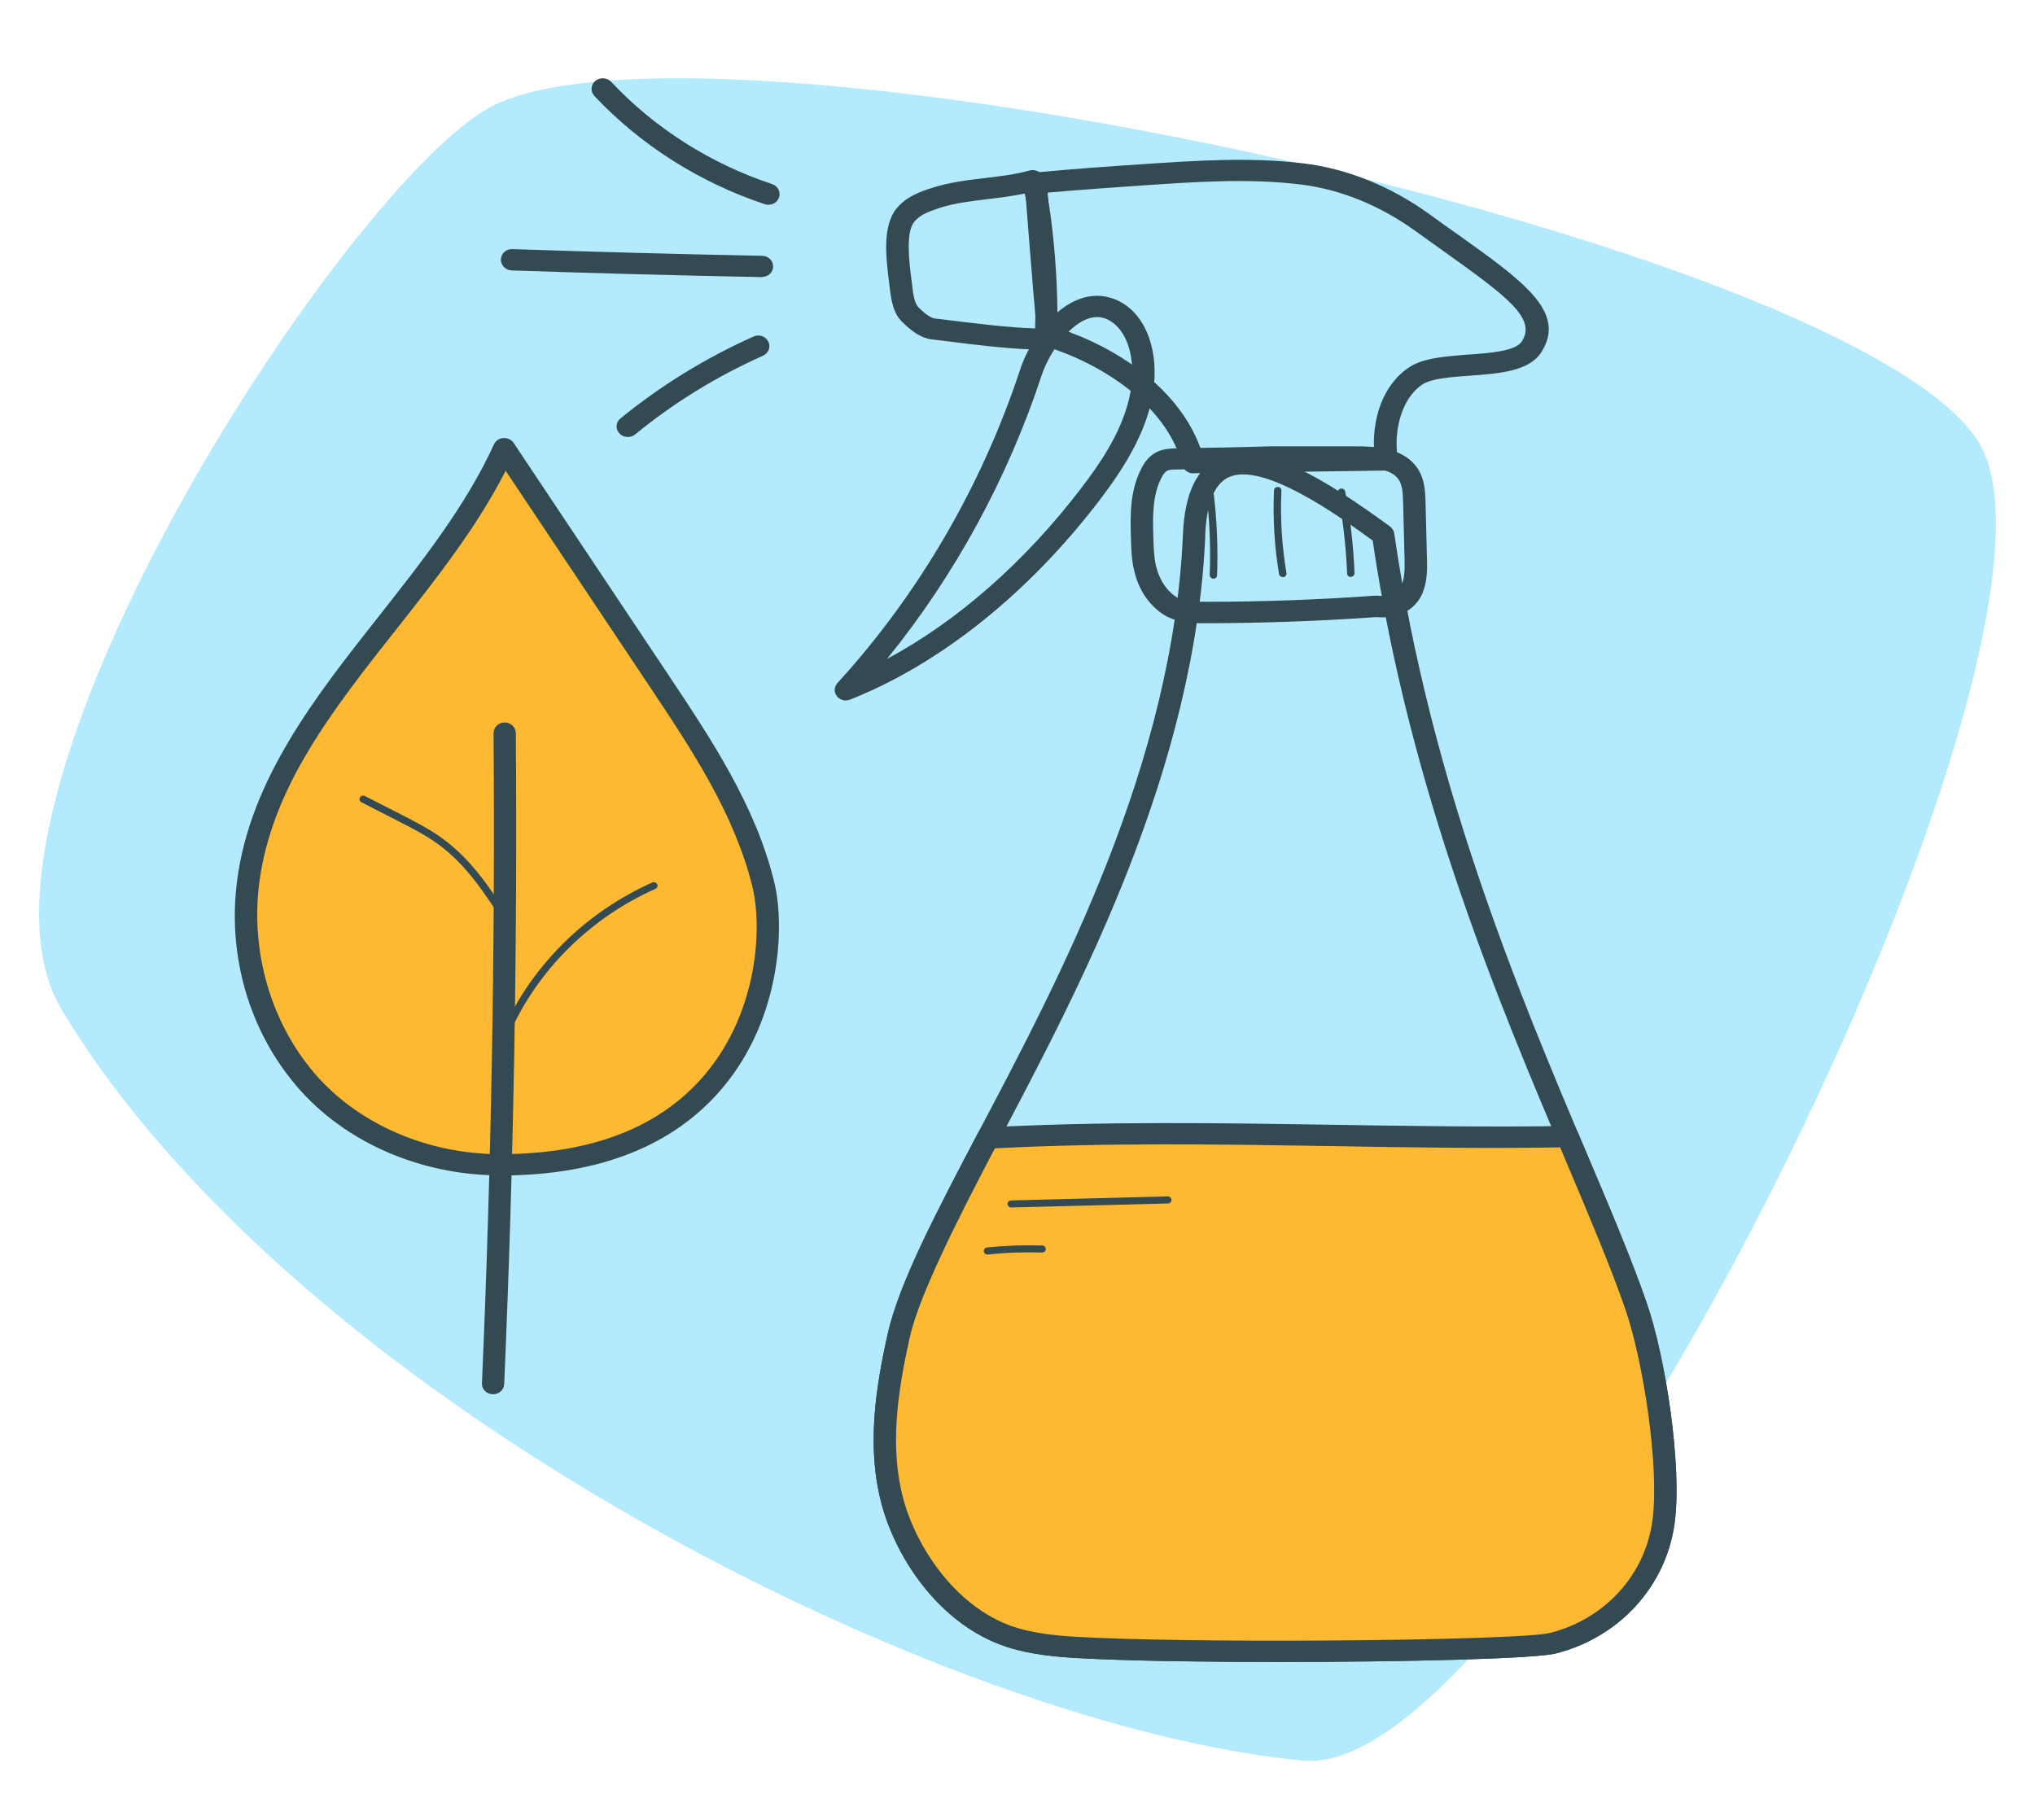 <svg viewBox="0 0 104 93" fill="none" xmlns="http://www.w3.org/2000/svg">
  <path
    d="M3.151 51.601C-3.01 41.334 17.212 10.174 24.81 5.614C35.138 -0.583 95.201 12.346 101.186 22.716C107.17 33.085 78.603 91.107 66.606 89.984C48.367 88.274 15.12 71.554 3.151 51.601Z"
    fill="#B3EAFE" />
  <path
    d="M65.349 84.94C61.807 84.94 58.372 84.893 56.082 84.791C54.636 84.729 53.148 84.661 51.717 84.253C48.232 83.252 45.87 79.854 45.069 76.926C44.274 74.004 44.739 70.988 45.369 68.162C45.949 65.547 47.838 61.972 50.021 57.832C54.214 49.892 59.953 39.01 60.455 27.311C60.547 25.2 61.156 23.927 62.322 23.403C64.455 22.449 67.768 24.519 71.031 26.903C71.153 26.991 71.232 27.121 71.253 27.257C73.114 40.1 77.715 50.974 81.072 58.907C82.317 61.843 83.383 64.376 84.142 66.561C85.129 69.401 85.967 74.944 85.58 77.838C85.144 81.066 82.761 83.681 79.512 84.505C78.41 84.784 71.697 84.94 65.349 84.94ZM61.027 27.332L61.599 27.352C61.084 39.289 55.281 50.287 51.044 58.315C48.897 62.387 47.036 65.908 46.485 68.386C45.892 71.083 45.433 73.95 46.178 76.653C46.872 79.2 49.004 82.339 52.046 83.218C53.341 83.592 54.758 83.653 56.132 83.708C62.659 83.994 77.758 83.83 79.218 83.456C82.023 82.748 84.077 80.487 84.45 77.702C84.814 74.992 83.984 69.578 83.061 66.902C82.317 64.75 81.251 62.231 80.013 59.309C76.649 51.369 72.048 40.508 70.151 27.625C68.348 26.31 64.541 23.607 62.809 24.383C62.072 24.71 61.664 25.711 61.592 27.352L61.02 27.332H61.027Z"
    fill="#334A52" />
  <path
    d="M80.114 58.098C70.052 58.268 60.527 57.628 50.479 58.172C48.54 61.863 46.436 65.963 45.921 68.278C45.298 71.09 44.855 74.005 45.613 76.796C46.372 79.582 48.654 82.816 51.868 83.742C53.22 84.13 54.666 84.198 56.097 84.26C62.566 84.539 77.759 84.396 79.355 83.994C82.582 83.177 84.629 80.603 85.008 77.784C85.388 74.965 84.536 69.469 83.591 66.746C82.754 64.322 81.509 61.427 80.099 58.104L80.114 58.098Z"
    fill="#FDB932" />
  <path
    d="M65.349 84.941C61.807 84.941 58.372 84.893 56.082 84.791C54.636 84.73 53.148 84.662 51.717 84.253C48.232 83.252 45.87 79.854 45.069 76.926C44.274 74.005 44.739 70.988 45.369 68.162C45.899 65.785 48.024 61.632 49.971 57.92C50.064 57.743 50.242 57.635 50.45 57.621C56.425 57.301 62.322 57.396 68.033 57.485C71.962 57.546 76.019 57.614 80.106 57.546C80.335 57.532 80.556 57.675 80.642 57.886L81.065 58.881C82.31 61.822 83.39 64.362 84.149 66.562C85.136 69.401 85.974 74.944 85.587 77.838C85.151 81.066 82.768 83.681 79.519 84.505C78.417 84.784 71.704 84.941 65.356 84.941H65.349ZM50.844 58.69C48.969 62.265 46.972 66.194 46.485 68.387C45.892 71.083 45.433 73.95 46.178 76.653C46.872 79.2 49.004 82.339 52.046 83.218C53.341 83.592 54.758 83.654 56.132 83.708C62.659 83.994 77.758 83.831 79.218 83.456C82.023 82.748 84.077 80.487 84.45 77.702C84.814 74.992 83.984 69.578 83.061 66.902C82.31 64.744 81.243 62.217 80.005 59.289L79.734 58.642C75.762 58.704 71.826 58.642 68.011 58.574C62.437 58.486 56.669 58.39 50.844 58.69Z"
    fill="#334A52" />
  <path
    d="M43.232 35.803C43.053 35.803 42.882 35.721 42.767 35.578C42.61 35.374 42.624 35.095 42.803 34.904C46.954 30.362 50.188 24.812 52.149 18.847C52.621 17.424 54.088 15.15 56.042 15.116C56.643 15.116 57.252 15.334 57.745 15.763C58.912 16.777 59.312 18.759 58.769 20.815C58.275 22.681 57.13 24.336 56.185 25.575C52.564 30.321 48.041 33.937 43.447 35.755C43.375 35.783 43.304 35.796 43.225 35.796L43.232 35.803ZM56.078 16.205H56.056C54.847 16.226 53.645 17.942 53.237 19.174C51.498 24.458 48.786 29.422 45.329 33.678C48.922 31.751 52.378 28.721 55.262 24.942C56.2 23.716 57.216 22.232 57.659 20.556C58.096 18.909 57.824 17.302 56.972 16.573C56.779 16.403 56.464 16.205 56.071 16.205H56.078Z"
    fill="#334A52" />
  <path
    d="M53.387 17.873C51.834 17.873 49.995 17.642 47.869 17.376L47.633 17.349C47.018 17.274 46.538 16.872 46.109 16.457C45.658 16.014 45.551 15.381 45.479 14.768L45.436 14.428C45.286 13.222 45.078 11.575 45.808 10.669C46.331 10.022 47.089 9.777 47.64 9.6C48.52 9.314 49.458 9.205 50.367 9.096C51.161 9.001 51.913 8.912 52.614 8.715C52.757 8.674 52.914 8.687 53.05 8.762C53.186 8.83 53.279 8.953 53.322 9.089C53.916 11.098 54.281 17.111 53.845 17.662C53.737 17.798 53.558 17.887 53.38 17.887L53.387 17.873ZM52.363 9.893C51.755 10.022 51.125 10.097 50.517 10.172C49.63 10.281 48.785 10.376 48.02 10.628C47.461 10.812 47.011 10.975 46.724 11.336C46.273 11.888 46.467 13.399 46.581 14.298L46.624 14.652C46.66 14.966 46.724 15.49 46.939 15.708C47.204 15.973 47.519 16.246 47.791 16.28L48.027 16.307C49.887 16.539 51.519 16.743 52.9 16.784C52.95 15.565 52.843 11.983 52.37 9.893H52.363Z"
    fill="#334A52" />
  <path
    d="M60.983 24.192C60.719 24.192 60.49 24.022 60.432 23.777C59.602 20.604 56.132 18.52 53.412 17.696C53.19 17.628 53.033 17.444 53.019 17.226L52.983 16.825C52.925 16.225 52.868 15.626 52.818 15.034C52.675 13.325 52.539 11.608 52.41 9.899L52.374 9.395C52.353 9.103 52.582 8.844 52.89 8.817C54.786 8.64 56.668 8.503 58.436 8.388C61.098 8.211 63.853 8.02 66.587 8.347C68.834 8.612 71.074 9.518 73.063 10.955C73.564 11.322 74.044 11.663 74.502 11.983C77.865 14.38 80.091 15.967 78.76 18.016C78.13 18.983 76.599 19.092 75.117 19.201C74.151 19.269 73.149 19.344 72.691 19.651C71.582 20.386 71.217 22.102 71.432 23.423C71.46 23.58 71.41 23.736 71.303 23.859C71.195 23.981 71.038 24.049 70.873 24.049L61.005 24.186H60.998L60.983 24.192ZM54.121 16.784C57.055 17.751 60.354 19.869 61.42 23.103L70.222 22.98C70.136 21.442 70.637 19.678 72.026 18.765C72.741 18.296 73.843 18.214 75.017 18.125C76.162 18.044 77.45 17.948 77.772 17.451C78.523 16.294 77.099 15.204 73.8 12.855C73.342 12.528 72.863 12.187 72.355 11.82C70.53 10.499 68.483 9.668 66.429 9.423C63.81 9.109 61.112 9.293 58.5 9.47C56.919 9.579 55.237 9.695 53.541 9.845C53.677 11.547 53.806 13.25 53.949 14.945C53.999 15.538 54.056 16.137 54.106 16.729V16.777L54.121 16.784Z"
    fill="#334A52" />
  <path
    d="M61.589 31.853C61.024 31.853 60.279 31.84 59.642 31.513C59.435 31.404 59.242 31.267 59.048 31.09C58.512 30.6 58.133 29.933 57.961 29.157C57.825 28.585 57.81 28.013 57.796 27.461C57.768 26.344 57.732 25.078 58.34 23.927C58.476 23.661 58.712 23.287 59.163 23.082C59.507 22.926 59.886 22.919 60.158 22.912C61.832 22.885 63.564 22.858 64.909 22.81H69.182C70.377 22.803 71.572 22.919 72.281 23.723C72.817 24.335 72.839 25.105 72.853 25.663L72.925 28.537C72.939 29.082 72.953 29.756 72.667 30.382C72.481 30.784 71.88 31.683 70.312 31.54C67.45 31.744 64.545 31.846 61.675 31.853H61.596H61.589ZM69.182 23.886H64.924C63.586 23.941 61.847 23.968 60.172 23.995C59.986 23.995 59.771 23.995 59.657 24.056C59.557 24.104 59.464 24.213 59.363 24.404C58.884 25.316 58.913 26.44 58.941 27.427C58.956 27.951 58.97 28.448 59.077 28.918C59.17 29.313 59.378 29.872 59.843 30.301C59.957 30.41 60.072 30.491 60.186 30.546C60.566 30.743 61.081 30.757 61.668 30.757C64.523 30.757 67.421 30.648 70.27 30.444C70.305 30.444 70.341 30.444 70.377 30.444C71.014 30.512 71.429 30.341 71.615 29.933C71.801 29.531 71.787 29.034 71.78 28.557L71.708 25.684C71.694 25.146 71.665 24.703 71.4 24.41C70.992 23.947 70.098 23.879 69.182 23.879V23.886Z"
    fill="#334A52" />
  <path
    d="M62.007 29.572C61.9 29.572 61.821 29.484 61.821 29.381C61.879 27.979 61.821 26.555 61.642 25.166C61.628 25.064 61.707 24.976 61.807 24.969C61.9 24.955 62.007 25.03 62.014 25.125C62.193 26.535 62.251 27.979 62.2 29.402C62.2 29.497 62.115 29.579 62.007 29.579V29.572Z"
    fill="#334A52" />
  <path
    d="M65.552 29.491C65.459 29.491 65.38 29.429 65.366 29.341C65.13 27.931 65.044 26.488 65.109 25.058C65.109 24.956 65.202 24.887 65.309 24.887C65.416 24.887 65.495 24.976 65.488 25.078C65.424 26.481 65.509 27.904 65.746 29.293C65.76 29.395 65.688 29.484 65.588 29.497C65.581 29.497 65.567 29.497 65.559 29.497L65.552 29.491Z"
    fill="#334A52" />
  <path
    d="M69.038 29.491C68.938 29.491 68.852 29.416 68.845 29.313C68.788 27.931 68.631 26.542 68.373 25.18C68.352 25.085 68.423 24.989 68.523 24.969C68.623 24.955 68.724 25.017 68.745 25.112C69.01 26.488 69.167 27.897 69.225 29.293C69.225 29.395 69.146 29.477 69.038 29.484H69.031L69.038 29.491Z"
    fill="#334A52" />
  <path
    d="M51.683 61.713C51.583 61.713 51.497 61.639 51.49 61.536C51.49 61.434 51.569 61.352 51.676 61.352L59.677 61.148C59.777 61.148 59.863 61.223 59.87 61.325C59.87 61.427 59.791 61.509 59.684 61.509L51.683 61.713Z"
    fill="#334A52" />
  <path
    d="M50.467 64.117C50.374 64.117 50.288 64.049 50.281 63.954C50.267 63.852 50.345 63.763 50.453 63.756C51.376 63.661 52.321 63.627 53.258 63.654C53.365 63.654 53.444 63.743 53.444 63.838C53.444 63.94 53.373 64.015 53.251 64.015C52.335 63.988 51.404 64.015 50.503 64.117H50.481H50.467Z"
    fill="#334A52" />
  <path
    d="M38.944 14.162H38.93C34.686 14.08 30.392 13.965 26.149 13.822C25.834 13.808 25.591 13.556 25.598 13.257C25.612 12.957 25.87 12.712 26.192 12.732C30.428 12.875 34.715 12.991 38.951 13.073C39.266 13.073 39.517 13.325 39.51 13.624C39.51 13.924 39.252 14.155 38.937 14.155L38.944 14.162Z"
    fill="#334A52" />
  <path
    d="M39.273 10.465C39.209 10.465 39.145 10.458 39.087 10.437C35.745 9.327 32.74 7.414 30.378 4.908C30.171 4.683 30.185 4.343 30.421 4.139C30.657 3.941 31.015 3.955 31.23 4.179C33.455 6.549 36.303 8.36 39.459 9.409C39.76 9.511 39.91 9.818 39.81 10.104C39.724 10.328 39.509 10.465 39.273 10.465Z"
    fill="#334A52" />
  <path
    d="M32.087 22.334C31.93 22.334 31.765 22.273 31.65 22.143C31.443 21.919 31.471 21.571 31.715 21.381C33.769 19.705 36.059 18.296 38.506 17.2C38.792 17.07 39.129 17.186 39.265 17.458C39.401 17.731 39.279 18.051 38.993 18.18C36.631 19.235 34.434 20.584 32.459 22.204C32.352 22.293 32.223 22.334 32.087 22.334Z"
    fill="#334A52" />
  <path
    d="M25.556 59.526C21.778 59.526 18.006 57.974 15.623 55.189C13.233 52.404 12.217 48.638 12.682 45.07C13.777 36.585 22.2 30.77 25.764 22.918C28.405 26.875 31.045 30.838 33.686 34.794C35.869 38.069 38.087 41.42 39.01 45.199C39.926 48.978 38.602 59.526 25.556 59.526Z"
    fill="#FDB932" />
  <path
    d="M25.557 60.071C21.492 60.071 17.613 58.375 15.18 55.536C12.733 52.683 11.617 48.842 12.117 45.008C12.79 39.826 16.132 35.584 19.374 31.478C21.557 28.706 23.818 25.84 25.242 22.714C25.328 22.53 25.507 22.407 25.721 22.387C25.936 22.373 26.137 22.469 26.251 22.639L34.173 34.515C36.356 37.79 38.617 41.181 39.569 45.083C40.127 47.371 39.891 52.049 36.964 55.556C34.459 58.559 30.624 60.078 25.564 60.078L25.557 60.071ZM25.843 24.055C24.376 26.943 22.301 29.571 20.283 32.125C16.991 36.299 13.878 40.242 13.248 45.138C12.797 48.631 13.849 52.26 16.068 54.848C18.286 57.443 21.836 58.988 25.557 58.988C30.252 58.988 33.779 57.606 36.062 54.875C38.739 51.668 38.961 47.405 38.453 45.328C37.544 41.603 35.34 38.294 33.207 35.094L25.843 24.062V24.055Z"
    fill="#334A52" />
  <path
    d="M25.195 71.259H25.173C24.858 71.246 24.615 70.994 24.63 70.694C25.109 59.683 25.309 48.502 25.224 37.471C25.224 37.171 25.474 36.926 25.789 36.926C26.104 36.926 26.354 37.164 26.361 37.464C26.447 48.509 26.247 59.711 25.767 70.742C25.753 71.035 25.503 71.259 25.195 71.259Z"
    fill="#334A52" />
  <path
    d="M25.9 52.873C25.9 52.873 25.85 52.873 25.829 52.86C25.736 52.819 25.686 52.717 25.728 52.621C27.174 49.346 29.951 46.608 33.336 45.103C33.429 45.063 33.543 45.103 33.586 45.192C33.629 45.281 33.586 45.389 33.493 45.43C30.194 46.895 27.489 49.564 26.072 52.758C26.043 52.826 25.972 52.866 25.893 52.866L25.9 52.873Z"
    fill="#334A52" />
  <path
    d="M25.793 47.065C25.729 47.065 25.665 47.038 25.629 46.976C24.727 45.594 23.797 44.157 22.358 43.122C21.729 42.666 20.999 42.298 20.297 41.937L18.473 41.005C18.38 40.957 18.344 40.848 18.394 40.759C18.444 40.671 18.558 40.637 18.651 40.684L20.476 41.617C21.192 41.985 21.936 42.36 22.587 42.836C24.09 43.912 25.078 45.444 25.958 46.786C26.015 46.867 25.987 46.983 25.894 47.038C25.865 47.058 25.829 47.065 25.793 47.065Z"
    fill="#334A52" />
</svg>